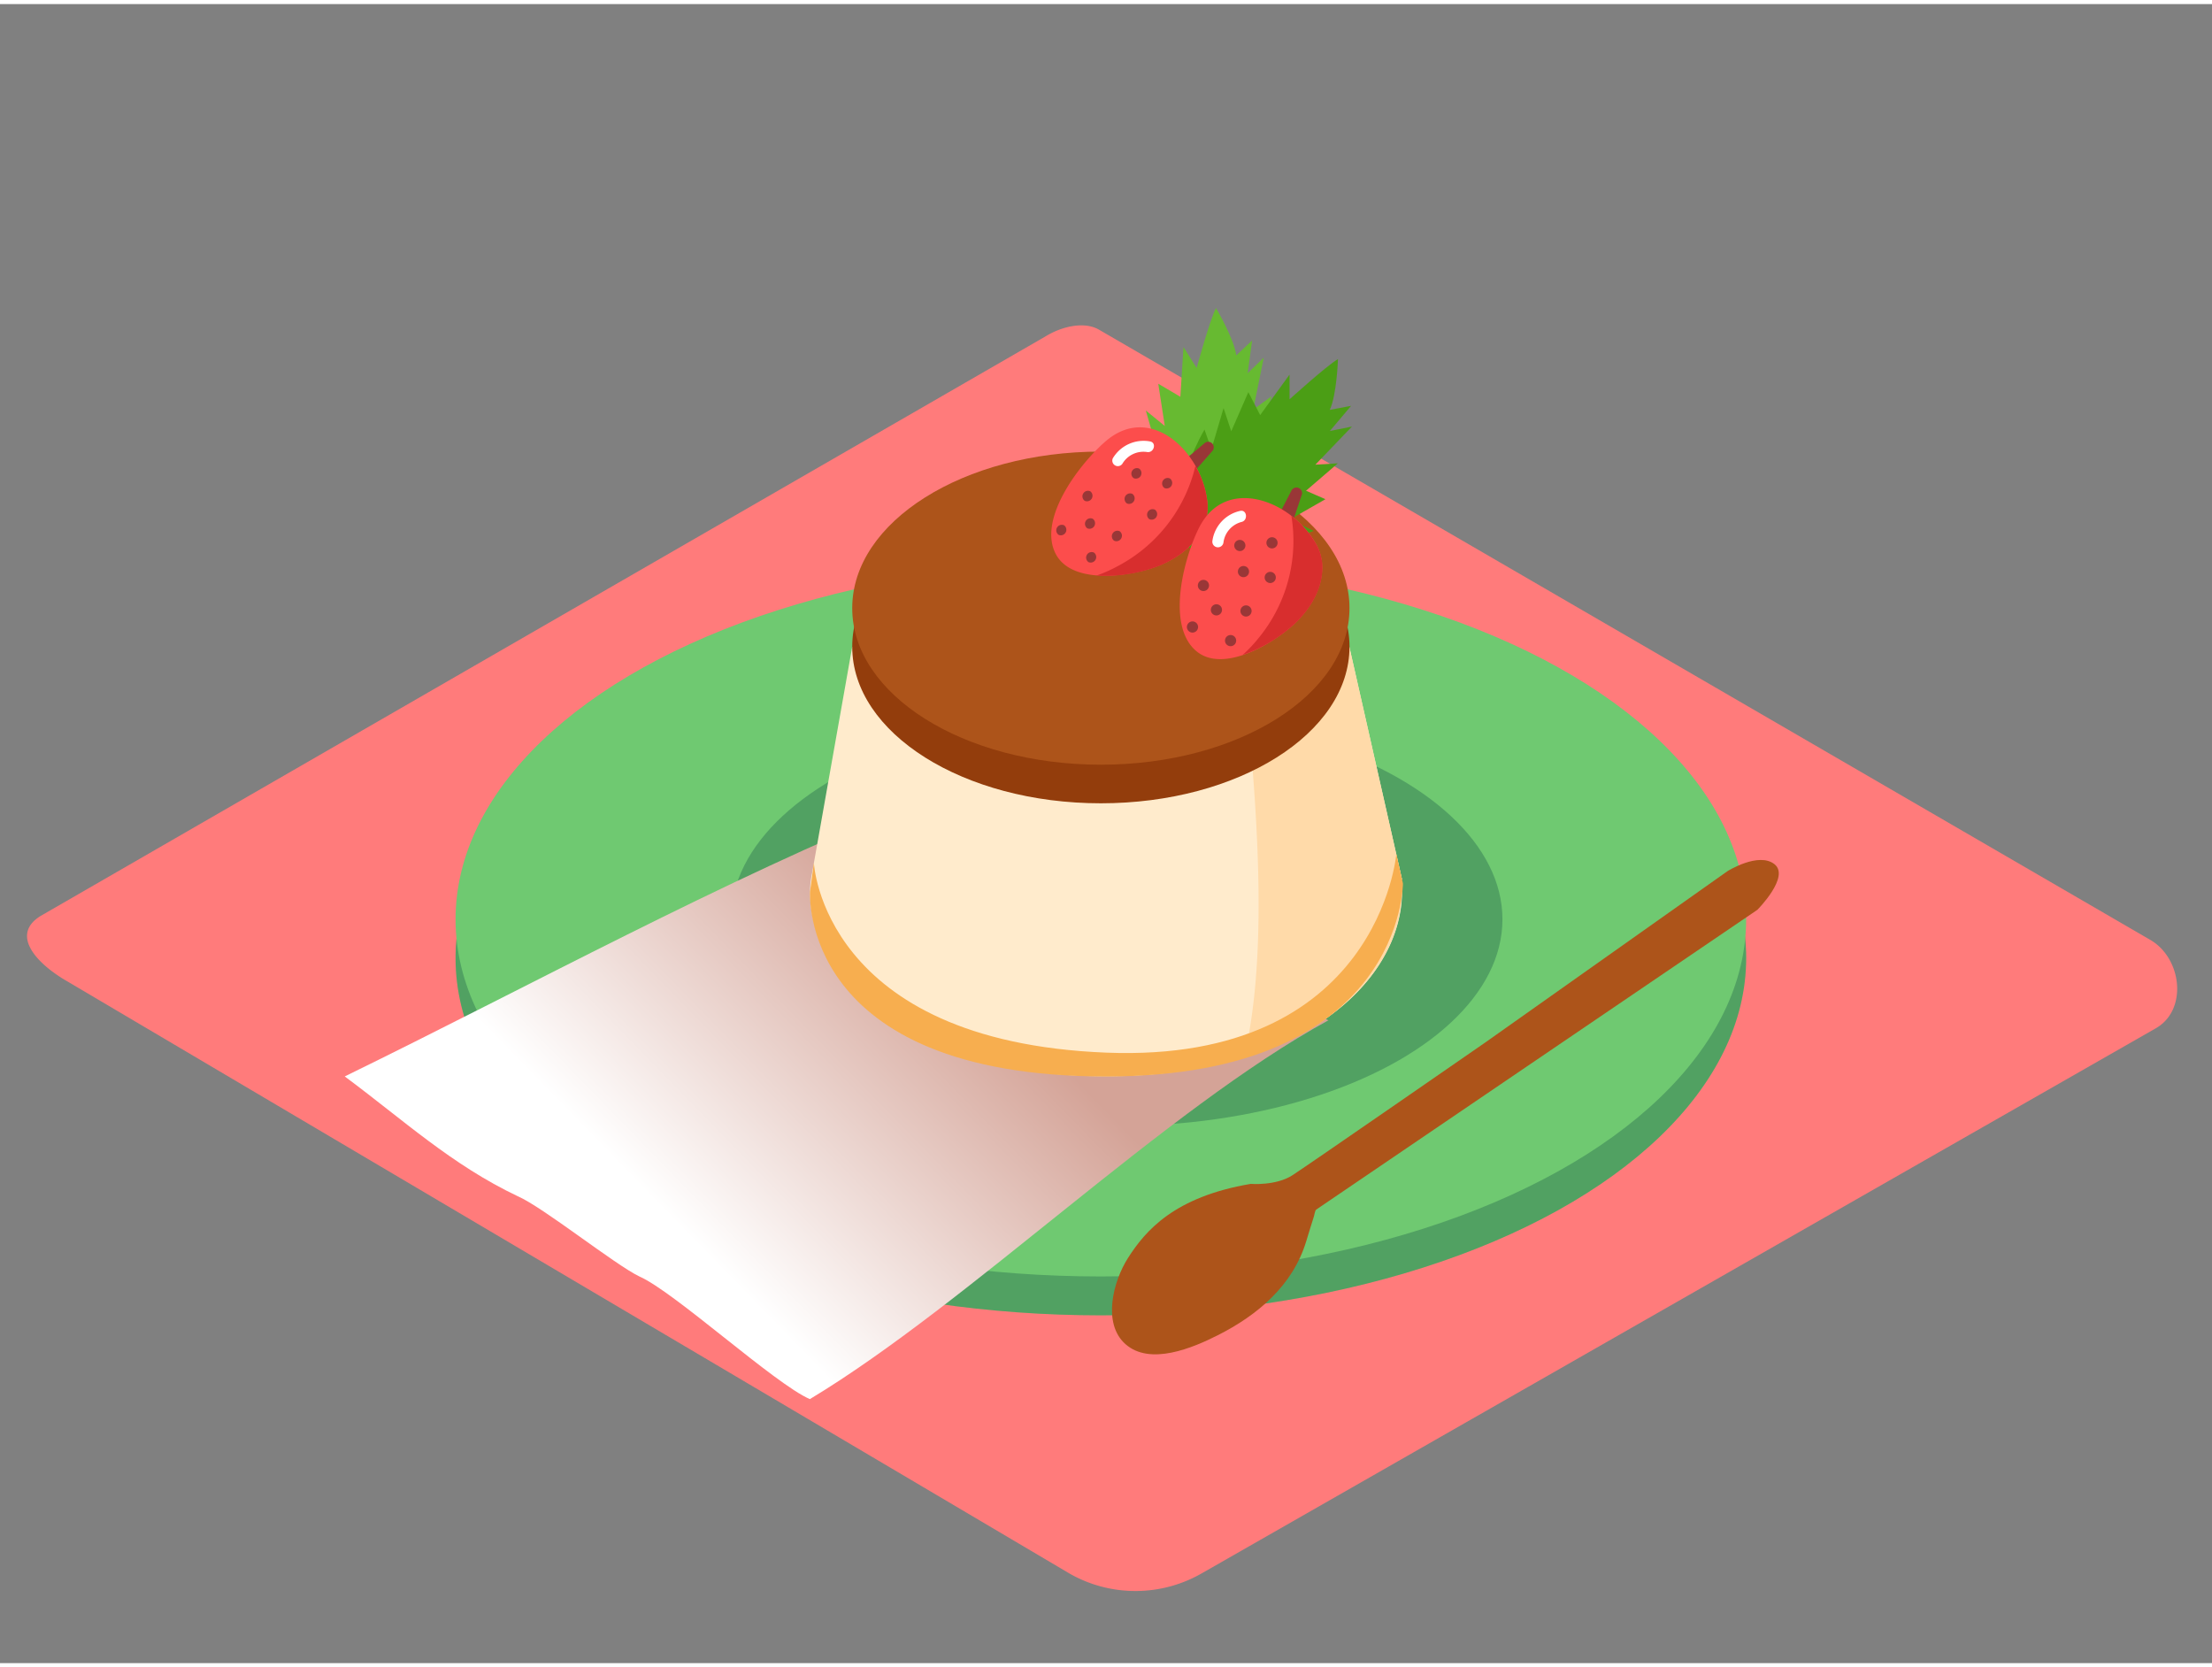 <svg xmlns="http://www.w3.org/2000/svg" xmlns:xlink="http://www.w3.org/1999/xlink" width="406" height="306" class="illustration styles_illustrationTablet__1DWOa" viewBox="0 0 400 300"><rect x="0" y="0" width="400" height="300" fill="#808080" stroke="none"/><defs><linearGradient id="linear-gradient" x1="170.77" x2="120.63" y1="169.85" y2="218.76" gradientUnits="userSpaceOnUse"><stop offset="0" stop-color="#d4a397"/><stop offset="1" stop-color="#fff"/></linearGradient></defs><title>PP</title><g style="isolation:isolate"><g id="Layer_2" data-name="Layer 2"><path fill="#ff7b7b" d="M193.54,283.88l-181.09-107c-5.77-3.24-10.71-8.55-5.09-12L189.1,60.07c2.73-1.69,6.87-2.8,9.64-1.19L388.83,169.21c5.77,3.35,6.8,12.7,1,16L217.41,283.71A24.08,24.08,0,0,1,193.54,283.88Z"/><ellipse cx="199.07" cy="172.53" fill="#6FC971" rx="116.69" ry="64.58"/><ellipse cx="199.07" cy="172.53" fill="#093e3e" opacity=".29" rx="116.69" ry="64.58"/><ellipse cx="199.07" cy="165.5" fill="#6FC971" rx="116.69" ry="64.58"/><ellipse cx="201.94" cy="165.5" fill="#093e3e" opacity=".29" rx="69.75" ry="37.39"/><path fill="url(#linear-gradient)" d="M93.62,215.57c4.52,1.94,17.6,12.4,22,14.51,6.34,2.78,24.47,19.43,30.83,22.18,28.85-17.38,64.21-52.33,93.77-68.5C218,173,175.2,153.41,165,144.52c-34.8,14.15-68.89,32.89-102.66,49.39C72.89,201.74,81.67,209.9,93.62,215.57Z" style="mix-blend-mode:multiply"/><path fill="#ffebcc" d="M253.53,158.3,244,116.21H154.11l-7.27,41c-.08.35-.14.7-.19,1.06v0h0a15.26,15.26,0,0,0-.17,2.18c0,15.63,16.55,33.43,53.53,33.43,36.24,0,53.53-17.79,53.53-33.43a15.26,15.26,0,0,0-.17-2.18Z"/><path fill="#ffdaa9" d="M253.53,158.3,244,116.21l-19.83-2.57c2.55,24.79,5.82,55.58.79,76.84,19.23-5.92,28.53-18.53,28.53-30a15.26,15.26,0,0,0-.17-2.18Z"/><ellipse cx="199.07" cy="116.21" fill="#933d0c" rx="44.96" ry="28.31"/><ellipse cx="199.07" cy="109.23" fill="#ad541a" rx="44.96" ry="28.31"/><path fill="#fff" d="M209.06,86.24a1,1,0,0,0,0,2A1,1,0,0,0,209.06,86.24Z"/><path fill="#67ba31" d="M211.47,95s-4.61-5.28-5.14-16.37l3,2.33-2.13-7.47,3.43,2.8-1.18-7.64,4,2.36.56-9,2.38,3.79s2.36-8.62,3.5-10.84c0,0,3.32,5.63,3.66,8.56l2.87-2.68-.8,5.9,2.91-2.81-1.9,9.38,3.31-2.39-2.18,7.23,3.79-.59L228.1,84l4.72-.51s-7.94,10.64-14.35,13.65S211.47,95,211.47,95Z"/><path fill="#4b9e15" d="M213.38,93.52s-1.06-6.93,4.43-16.58l1.25,3.56,2.2-7.45,1.39,4.2,3.09-7.08,2.14,4.15L233.19,67l0,4.47s6.61-6,8.76-7.28c0,0-.22,6.53-1.49,9.19l3.86-.73-3.84,4.55,4-.81-6.62,6.9,4.07-.25L236.17,88l3.51,1.53-6.37,3.64,4.26,2.1s-12.4,4.74-19.43,3.84S213.38,93.52,213.38,93.52Z"/><path fill="#993737" d="M217.91,79.33l-3.09,2.59a.88.88,0,0,0,0,1.41c.09.76,1,1.37,1.64.65l2.8-3.2A1,1,0,0,0,217.91,79.33Z"/><path fill="#fc4d4c" d="M218.28,89.62C217.12,80.86,208.06,72.14,200,79c-4.51,3.84-12.43,13.94-9.11,20.39,3,5.84,14,4.06,18.75,2.14,3.55-1.45,6.79-3.9,8.23-7.57A8.74,8.74,0,0,0,218.28,89.62Z"/><path fill="#d82e2e" d="M217.85,94a8.74,8.74,0,0,0,.43-4.35,17.08,17.08,0,0,0-2.11-6.14,27.67,27.67,0,0,1-13.91,18.05,26.58,26.58,0,0,1-4,1.79,27.43,27.43,0,0,0,11.36-1.78C213.18,100.1,216.42,97.64,217.85,94Z"/><path fill="#fff" d="M207.95,79.08a6.47,6.47,0,0,0-6.72,3.06,1,1,0,0,0,1.72,1A4.42,4.42,0,0,1,207.42,81C208.67,81.22,209.22,79.3,207.95,79.08Z"/><path fill="#993737" d="M197.61,93.07a1,1,0,0,0-1,1.72A1,1,0,0,0,197.61,93.07Z"/><path fill="#993737" d="M197.15,88.1a1,1,0,0,0-1,1.72A1,1,0,0,0,197.15,88.1Z"/><path fill="#993737" d="M204.77,88.57a1,1,0,0,0-1,1.72A1,1,0,0,0,204.77,88.57Z"/><path fill="#993737" d="M202.47,95.32a1,1,0,0,0-1,1.72A1,1,0,0,0,202.47,95.32Z"/><path fill="#993737" d="M206,84a1,1,0,0,0-1,1.72A1,1,0,0,0,206,84Z"/><path fill="#993737" d="M211.56,85.78a1,1,0,0,0-1,1.72A1,1,0,0,0,211.56,85.78Z"/><path fill="#993737" d="M197.82,99.18a1,1,0,0,0-1,1.72A1,1,0,0,0,197.82,99.18Z"/><path fill="#993737" d="M208.84,91.42a1,1,0,0,0-1,1.72A1,1,0,0,0,208.84,91.42Z"/><path fill="#993737" d="M192.42,94.25a1,1,0,0,0-1,1.72A1,1,0,0,0,192.42,94.25Z"/><path fill="#993737" d="M233.52,88l-1.85,3.58a.88.88,0,0,0,.59,1.28,1,1,0,0,0,1.76,0l1.34-4A1,1,0,0,0,233.52,88Z"/><path fill="#fc4d4c" d="M237.84,97.37c-4.46-7.63-16.19-12.17-21-2.71-2.68,5.29-6.07,17.66-.52,22.33,5,4.22,14.51-1.68,18.12-5.28,2.72-2.71,4.76-6.23,4.66-10.16A8.74,8.74,0,0,0,237.84,97.37Z"/><path fill="#d82e2e" d="M239.13,101.55a8.74,8.74,0,0,0-1.29-4.18,17.08,17.08,0,0,0-4.32-4.84,27.67,27.67,0,0,1-5.84,22,26.58,26.58,0,0,1-3,3.19,27.43,27.43,0,0,0,9.79-6C237.19,109,239.23,105.48,239.13,101.55Z"/><path fill="#fff" d="M224.24,91.65a6.47,6.47,0,0,0-5,5.43,1,1,0,0,0,2,.28,4.42,4.42,0,0,1,3.29-3.72C225.73,93.34,225.49,91.35,224.24,91.65Z"/><path fill="#993737" d="M220.11,108.54a1,1,0,0,0-.28,2A1,1,0,0,0,220.11,108.54Z"/><path fill="#993737" d="M217.76,104.13a1,1,0,0,0-.28,2A1,1,0,0,0,217.76,104.13Z"/><path fill="#993737" d="M225,101.62a1,1,0,0,0-.28,2A1,1,0,0,0,225,101.62Z"/><path fill="#993737" d="M225.46,108.74a1,1,0,0,0-.28,2A1,1,0,0,0,225.46,108.74Z"/><path fill="#993737" d="M224.34,96.9a1,1,0,0,0-.28,2A1,1,0,0,0,224.34,96.9Z"/><path fill="#993737" d="M230.16,96.42a1,1,0,0,0-.28,2A1,1,0,0,0,230.16,96.42Z"/><path fill="#993737" d="M222.67,114.1a1,1,0,0,0-.28,2A1,1,0,0,0,222.67,114.1Z"/><path fill="#993737" d="M229.84,102.68a1,1,0,0,0-.28,2A1,1,0,0,0,229.84,102.68Z"/><path fill="#993737" d="M215.78,111.64a1,1,0,0,0-.28,2A1,1,0,0,0,215.78,111.64Z"/><path fill="#f7ae4f" d="M147.18,155.31l-.7,5.18s-2.21,33.41,53.53,33.43c53.7,0,53.69-34.89,53.69-34.89l-1.2-5.33s-3.23,37.83-52.4,35.91C148.68,187.59,147.18,155.31,147.18,155.31Z"/><path fill="#ad541a" d="M317.79,163.78,238,218c-.2.13-.33,1-.4,1.22-.48,1.49-.94,3-1.39,4.49-2.42,8-8.79,13.36-16,17-4.51,2.28-12.24,5.56-16.7,1.6-4.23-3.76-2.18-11.41.44-15.53,3.15-4.95,8.37-11.1,22.22-13.44,0,0,4.54.38,7.54-1.56s34.86-24,34.86-24l43.83-31s5.61-3.52,8.48-1.25S317.79,163.78,317.79,163.78Z"/></g></g></svg>